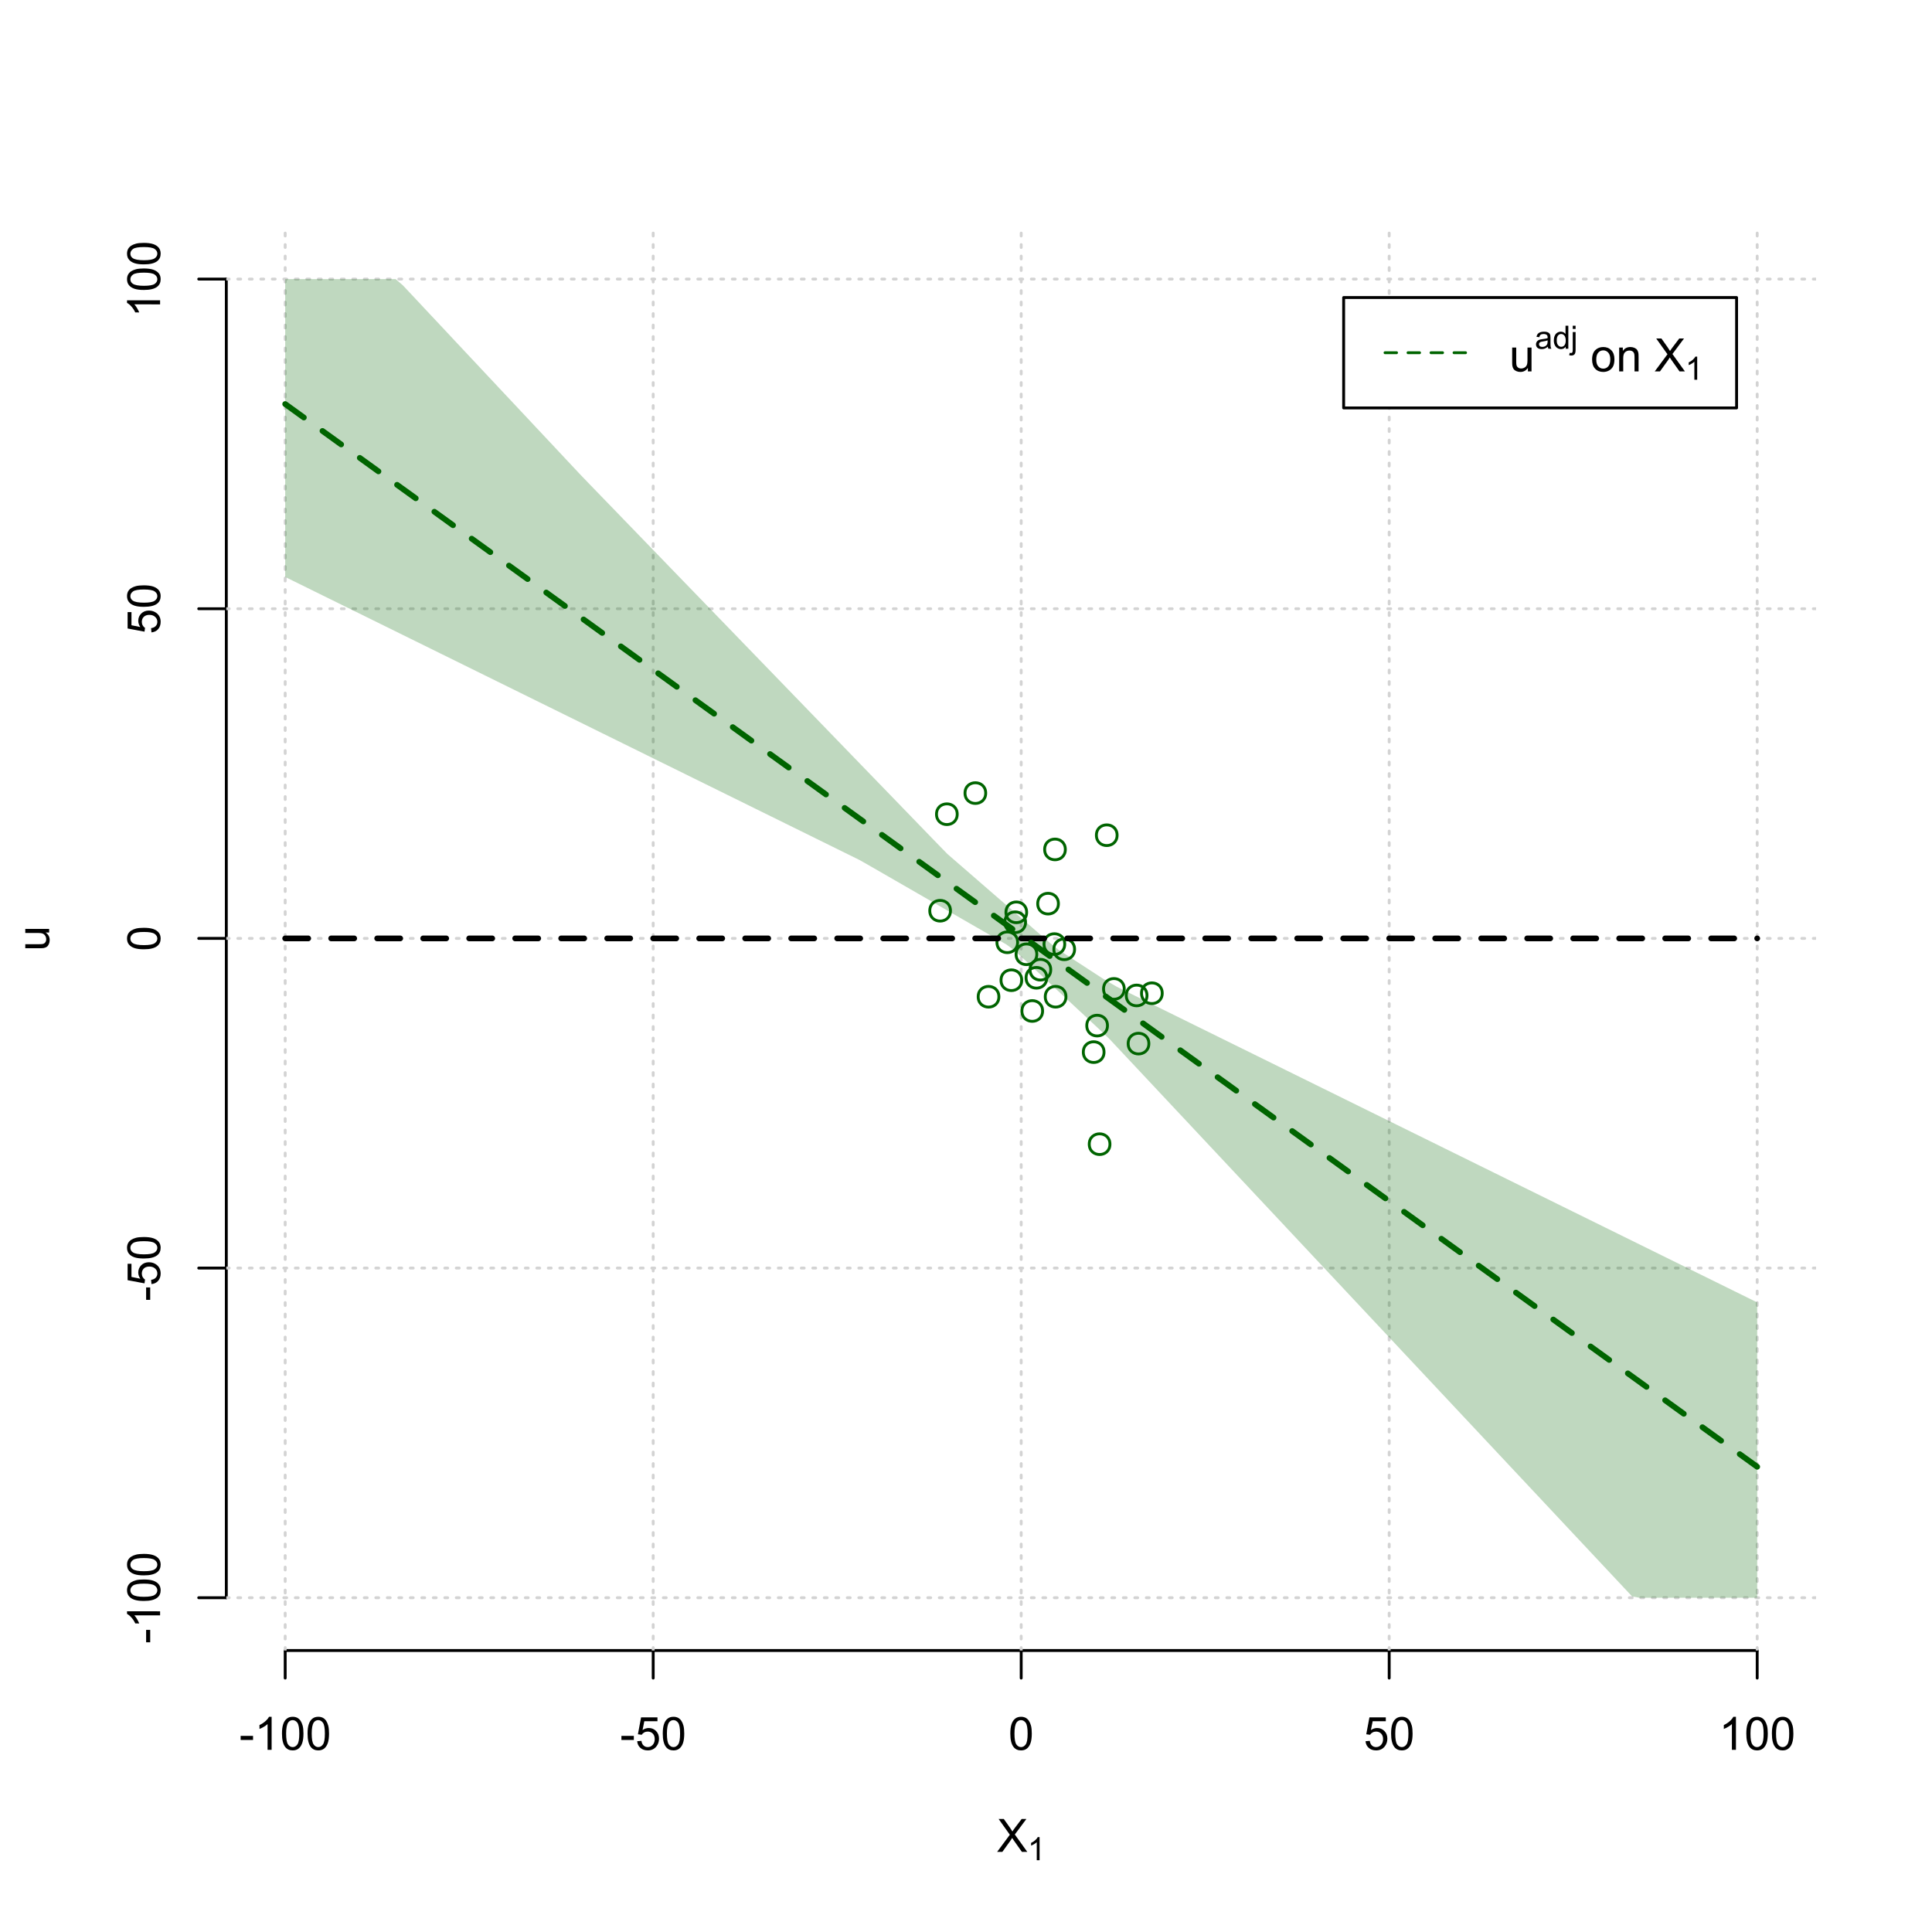 <?xml version="1.0" encoding="UTF-8"?>
<svg xmlns="http://www.w3.org/2000/svg" xmlns:xlink="http://www.w3.org/1999/xlink" width="504pt" height="504pt" viewBox="0 0 504 504" version="1.1">
<defs>
<g>
<symbol overflow="visible" id="glyph0-0">
<path style="stroke:none;" d="M 1.5 0 L 1.5 -7.5 L 7.5 -7.5 L 7.5 0 Z M 1.688 -0.188 L 7.312 -0.188 L 7.312 -7.312 L 1.688 -7.312 Z M 1.688 -0.188 "/>
</symbol>
<symbol overflow="visible" id="glyph0-1">
<path style="stroke:none;" d="M 0.055 0 L 3.375 -4.477 L 0.445 -8.59 L 1.797 -8.59 L 3.359 -6.387 C 3.68 -5.93 3.91 -5.578 4.047 -5.332 C 4.238 -5.645 4.465 -5.969 4.727 -6.312 L 6.457 -8.59 L 7.695 -8.59 L 4.676 -4.539 L 7.93 0 L 6.523 0 L 4.359 -3.062 C 4.238 -3.238 4.113 -3.43 3.984 -3.641 C 3.789 -3.324 3.652 -3.109 3.574 -2.992 L 1.418 0 Z M 0.055 0 "/>
</symbol>
<symbol overflow="visible" id="glyph0-2">
<path style="stroke:none;" d="M 0.383 -2.578 L 0.383 -3.641 L 3.621 -3.641 L 3.621 -2.578 Z M 0.383 -2.578 "/>
</symbol>
<symbol overflow="visible" id="glyph0-3">
<path style="stroke:none;" d="M 4.469 0 L 3.414 0 L 3.414 -6.719 C 3.16 -6.477 2.828 -6.234 2.414 -5.996 C 2 -5.75 1.629 -5.57 1.305 -5.449 L 1.305 -6.469 C 1.895 -6.742 2.41 -7.078 2.852 -7.477 C 3.293 -7.871 3.605 -8.254 3.789 -8.625 L 4.469 -8.625 Z M 4.469 0 "/>
</symbol>
<symbol overflow="visible" id="glyph0-4">
<path style="stroke:none;" d="M 0.5 -4.234 C 0.496 -5.246 0.602 -6.062 0.812 -6.688 C 1.02 -7.305 1.328 -7.785 1.742 -8.121 C 2.148 -8.457 2.668 -8.625 3.297 -8.625 C 3.758 -8.625 4.164 -8.531 4.512 -8.348 C 4.855 -8.16 5.141 -7.891 5.371 -7.543 C 5.594 -7.191 5.773 -6.766 5.906 -6.266 C 6.035 -5.762 6.098 -5.086 6.102 -4.234 C 6.098 -3.227 5.996 -2.414 5.789 -1.797 C 5.578 -1.176 5.266 -0.695 4.859 -0.359 C 4.445 -0.02 3.926 0.145 3.297 0.148 C 2.465 0.145 1.816 -0.148 1.348 -0.742 C 0.781 -1.457 0.496 -2.621 0.5 -4.234 Z M 1.582 -4.234 C 1.582 -2.824 1.746 -1.887 2.074 -1.418 C 2.402 -0.949 2.809 -0.715 3.297 -0.719 C 3.777 -0.715 4.184 -0.949 4.52 -1.422 C 4.848 -1.887 5.016 -2.824 5.016 -4.234 C 5.016 -5.648 4.848 -6.59 4.52 -7.055 C 4.184 -7.516 3.773 -7.746 3.289 -7.75 C 2.801 -7.746 2.414 -7.543 2.125 -7.137 C 1.762 -6.613 1.582 -5.645 1.582 -4.234 Z M 1.582 -4.234 "/>
</symbol>
<symbol overflow="visible" id="glyph0-5">
<path style="stroke:none;" d="M 0.5 -2.25 L 1.605 -2.344 C 1.684 -1.805 1.871 -1.398 2.176 -1.125 C 2.473 -0.852 2.836 -0.715 3.258 -0.719 C 3.766 -0.715 4.195 -0.906 4.547 -1.293 C 4.898 -1.672 5.074 -2.18 5.074 -2.82 C 5.074 -3.414 4.902 -3.891 4.566 -4.242 C 4.227 -4.59 3.785 -4.762 3.242 -4.766 C 2.898 -4.762 2.594 -4.684 2.32 -4.531 C 2.047 -4.375 1.832 -4.176 1.676 -3.93 L 0.688 -4.062 L 1.516 -8.473 L 5.789 -8.473 L 5.789 -7.465 L 2.359 -7.465 L 1.898 -5.156 C 2.414 -5.516 2.953 -5.695 3.523 -5.695 C 4.27 -5.695 4.902 -5.434 5.422 -4.914 C 5.934 -4.395 6.191 -3.727 6.195 -2.914 C 6.191 -2.133 5.965 -1.461 5.516 -0.898 C 4.961 -0.199 4.211 0.145 3.258 0.148 C 2.477 0.145 1.836 -0.07 1.344 -0.508 C 0.844 -0.941 0.562 -1.523 0.5 -2.25 Z M 0.5 -2.25 "/>
</symbol>
<symbol overflow="visible" id="glyph0-6">
<path style="stroke:none;" d="M 4.867 0 L 4.867 -0.914 C 4.379 -0.211 3.723 0.141 2.895 0.141 C 2.527 0.141 2.184 0.07 1.867 -0.07 C 1.547 -0.211 1.309 -0.387 1.156 -0.602 C 1 -0.812 0.895 -1.074 0.832 -1.383 C 0.785 -1.59 0.762 -1.918 0.766 -2.367 L 0.766 -6.223 L 1.82 -6.223 L 1.82 -2.773 C 1.816 -2.219 1.84 -1.848 1.887 -1.656 C 1.949 -1.379 2.09 -1.16 2.309 -1.004 C 2.523 -0.84 2.789 -0.762 3.105 -0.766 C 3.418 -0.762 3.715 -0.844 3.996 -1.008 C 4.273 -1.172 4.469 -1.391 4.586 -1.672 C 4.699 -1.949 4.758 -2.355 4.758 -2.891 L 4.758 -6.223 L 5.812 -6.223 L 5.812 0 Z M 4.867 0 "/>
</symbol>
<symbol overflow="visible" id="glyph0-7">
<path style="stroke:none;" d=""/>
</symbol>
<symbol overflow="visible" id="glyph0-8">
<path style="stroke:none;" d="M 0.398 -3.109 C 0.398 -4.262 0.719 -5.117 1.359 -5.672 C 1.895 -6.133 2.547 -6.363 3.316 -6.363 C 4.172 -6.363 4.871 -6.082 5.414 -5.52 C 5.953 -4.957 6.223 -4.184 6.227 -3.199 C 6.223 -2.398 6.102 -1.766 5.867 -1.309 C 5.625 -0.848 5.277 -0.492 4.82 -0.238 C 4.359 0.016 3.859 0.141 3.316 0.141 C 2.441 0.141 1.734 -0.137 1.203 -0.695 C 0.664 -1.254 0.398 -2.059 0.398 -3.109 Z M 1.484 -3.109 C 1.48 -2.309 1.656 -1.711 2.004 -1.32 C 2.348 -0.922 2.785 -0.727 3.316 -0.727 C 3.84 -0.727 4.273 -0.926 4.621 -1.324 C 4.969 -1.723 5.145 -2.328 5.145 -3.148 C 5.145 -3.914 4.969 -4.496 4.617 -4.895 C 4.266 -5.289 3.832 -5.488 3.316 -5.492 C 2.785 -5.488 2.348 -5.293 2.004 -4.898 C 1.656 -4.5 1.48 -3.902 1.484 -3.109 Z M 1.484 -3.109 "/>
</symbol>
<symbol overflow="visible" id="glyph0-9">
<path style="stroke:none;" d="M 0.789 0 L 0.789 -6.223 L 1.742 -6.223 L 1.742 -5.336 C 2.195 -6.02 2.855 -6.363 3.719 -6.363 C 4.09 -6.363 4.434 -6.293 4.754 -6.16 C 5.066 -6.023 5.305 -5.848 5.461 -5.633 C 5.617 -5.41 5.727 -5.152 5.789 -4.852 C 5.828 -4.656 5.848 -4.312 5.848 -3.828 L 5.848 0 L 4.793 0 L 4.793 -3.785 C 4.793 -4.215 4.75 -4.535 4.668 -4.75 C 4.586 -4.961 4.441 -5.129 4.234 -5.258 C 4.023 -5.383 3.777 -5.449 3.5 -5.449 C 3.047 -5.449 2.66 -5.305 2.332 -5.02 C 2.004 -4.734 1.84 -4.195 1.844 -3.398 L 1.844 0 Z M 0.789 0 "/>
</symbol>
<symbol overflow="visible" id="glyph1-0">
<path style="stroke:none;" d="M 1.051 0 L 1.051 -5.25 L 5.25 -5.25 L 5.25 0 Z M 1.18 -0.133 L 5.117 -0.133 L 5.117 -5.117 L 1.18 -5.117 Z M 1.18 -0.133 "/>
</symbol>
<symbol overflow="visible" id="glyph1-1">
<path style="stroke:none;" d="M 3.129 0 L 2.391 0 L 2.391 -4.703 C 2.211 -4.531 1.977 -4.363 1.691 -4.195 C 1.398 -4.023 1.141 -3.895 0.914 -3.812 L 0.914 -4.527 C 1.328 -4.719 1.688 -4.953 1.996 -5.234 C 2.305 -5.508 2.523 -5.777 2.652 -6.039 L 3.129 -6.039 Z M 3.129 0 "/>
</symbol>
<symbol overflow="visible" id="glyph1-2">
<path style="stroke:none;" d="M 3.395 -0.539 C 3.117 -0.305 2.855 -0.137 2.605 -0.043 C 2.352 0.051 2.082 0.094 1.793 0.098 C 1.312 0.094 0.941 -0.02 0.688 -0.25 C 0.43 -0.48 0.305 -0.781 0.305 -1.148 C 0.305 -1.359 0.352 -1.551 0.449 -1.73 C 0.543 -1.902 0.668 -2.047 0.828 -2.156 C 0.984 -2.262 1.164 -2.34 1.363 -2.398 C 1.504 -2.434 1.723 -2.473 2.02 -2.512 C 2.609 -2.578 3.047 -2.664 3.336 -2.766 C 3.336 -2.867 3.34 -2.93 3.34 -2.957 C 3.34 -3.258 3.27 -3.469 3.129 -3.594 C 2.941 -3.758 2.66 -3.844 2.289 -3.844 C 1.941 -3.844 1.684 -3.781 1.52 -3.66 C 1.348 -3.535 1.227 -3.32 1.152 -3.016 L 0.43 -3.113 C 0.492 -3.418 0.602 -3.668 0.754 -3.863 C 0.902 -4.051 1.121 -4.199 1.406 -4.301 C 1.688 -4.402 2.016 -4.453 2.395 -4.453 C 2.766 -4.453 3.066 -4.406 3.301 -4.32 C 3.527 -4.23 3.699 -4.121 3.812 -3.992 C 3.918 -3.855 3.996 -3.691 4.043 -3.492 C 4.066 -3.363 4.078 -3.133 4.082 -2.809 L 4.082 -1.824 C 4.078 -1.137 4.094 -0.703 4.129 -0.523 C 4.156 -0.336 4.219 -0.164 4.316 0 L 3.543 0 C 3.465 -0.152 3.414 -0.332 3.395 -0.539 Z M 3.336 -2.188 C 3.062 -2.074 2.66 -1.98 2.129 -1.906 C 1.82 -1.859 1.605 -1.812 1.484 -1.758 C 1.355 -1.703 1.258 -1.621 1.191 -1.52 C 1.121 -1.41 1.09 -1.293 1.09 -1.168 C 1.09 -0.969 1.164 -0.805 1.312 -0.676 C 1.461 -0.543 1.68 -0.48 1.969 -0.48 C 2.25 -0.48 2.5 -0.539 2.727 -0.664 C 2.945 -0.785 3.109 -0.957 3.215 -1.176 C 3.293 -1.34 3.332 -1.586 3.336 -1.914 Z M 3.336 -2.188 "/>
</symbol>
<symbol overflow="visible" id="glyph1-3">
<path style="stroke:none;" d="M 3.379 0 L 3.379 -0.551 C 3.102 -0.121 2.695 0.094 2.16 0.098 C 1.812 0.094 1.492 0 1.203 -0.188 C 0.906 -0.379 0.68 -0.645 0.523 -0.988 C 0.359 -1.328 0.281 -1.723 0.285 -2.172 C 0.281 -2.605 0.355 -3 0.504 -3.355 C 0.648 -3.707 0.863 -3.977 1.156 -4.168 C 1.441 -4.355 1.766 -4.453 2.129 -4.453 C 2.387 -4.453 2.621 -4.395 2.828 -4.285 C 3.031 -4.172 3.199 -4.031 3.332 -3.855 L 3.332 -6.012 L 4.066 -6.012 L 4.066 0 Z M 1.047 -2.172 C 1.043 -1.613 1.16 -1.195 1.398 -0.922 C 1.629 -0.641 1.906 -0.504 2.23 -0.508 C 2.551 -0.504 2.824 -0.637 3.051 -0.902 C 3.273 -1.168 3.387 -1.57 3.391 -2.113 C 3.387 -2.707 3.273 -3.145 3.047 -3.426 C 2.816 -3.703 2.531 -3.844 2.199 -3.844 C 1.867 -3.844 1.594 -3.707 1.375 -3.441 C 1.152 -3.168 1.043 -2.746 1.047 -2.172 Z M 1.047 -2.172 "/>
</symbol>
<symbol overflow="visible" id="glyph1-4">
<path style="stroke:none;" d="M 0.551 -5.156 L 0.551 -6.012 L 1.289 -6.012 L 1.289 -5.156 Z M -0.387 1.691 L -0.246 1.062 C -0.098 1.098 0.016 1.117 0.102 1.121 C 0.25 1.117 0.363 1.066 0.438 0.969 C 0.512 0.867 0.551 0.621 0.551 0.223 L 0.551 -4.355 L 1.289 -4.355 L 1.289 0.238 C 1.289 0.773 1.219 1.148 1.078 1.359 C 0.898 1.633 0.602 1.77 0.191 1.77 C -0.008 1.77 -0.199 1.742 -0.387 1.691 Z M -0.387 1.691 "/>
</symbol>
<symbol overflow="visible" id="glyph2-0">
<path style="stroke:none;" d="M 0 -1.5 L -7.5 -1.5 L -7.5 -7.5 L 0 -7.5 Z M -0.188 -1.688 L -0.188 -7.312 L -7.312 -7.312 L -7.312 -1.688 Z M -0.188 -1.688 "/>
</symbol>
<symbol overflow="visible" id="glyph2-1">
<path style="stroke:none;" d="M 0 -4.867 L -0.914 -4.867 C -0.211 -4.379 0.141 -3.723 0.141 -2.895 C 0.141 -2.527 0.07 -2.184 -0.07 -1.867 C -0.211 -1.547 -0.387 -1.309 -0.598 -1.156 C -0.809 -1 -1.07 -0.895 -1.383 -0.832 C -1.59 -0.789 -1.918 -0.766 -2.367 -0.77 L -6.223 -0.77 L -6.223 -1.824 L -2.773 -1.824 C -2.219 -1.82 -1.848 -1.844 -1.656 -1.887 C -1.379 -1.949 -1.16 -2.09 -1.004 -2.309 C -0.84 -2.523 -0.762 -2.789 -0.766 -3.105 C -0.762 -3.418 -0.844 -3.715 -1.008 -3.996 C -1.172 -4.273 -1.391 -4.469 -1.672 -4.586 C -1.945 -4.699 -2.352 -4.758 -2.887 -4.758 L -6.223 -4.758 L -6.223 -5.812 L 0 -5.812 Z M 0 -4.867 "/>
</symbol>
<symbol overflow="visible" id="glyph2-2">
<path style="stroke:none;" d="M -2.578 -0.383 L -3.641 -0.383 L -3.641 -3.621 L -2.578 -3.621 Z M -2.578 -0.383 "/>
</symbol>
<symbol overflow="visible" id="glyph2-3">
<path style="stroke:none;" d="M 0 -4.469 L 0 -3.414 L -6.719 -3.418 C -6.477 -3.16 -6.234 -2.828 -5.996 -2.418 C -5.75 -2.004 -5.57 -1.633 -5.449 -1.309 L -6.469 -1.309 C -6.742 -1.895 -7.078 -2.41 -7.477 -2.852 C -7.871 -3.293 -8.254 -3.605 -8.625 -3.793 L -8.625 -4.473 Z M 0 -4.469 "/>
</symbol>
<symbol overflow="visible" id="glyph2-4">
<path style="stroke:none;" d="M -4.234 -0.5 C -5.246 -0.496 -6.062 -0.602 -6.688 -0.812 C -7.305 -1.02 -7.785 -1.328 -8.121 -1.742 C -8.457 -2.152 -8.625 -2.672 -8.625 -3.301 C -8.625 -3.758 -8.531 -4.164 -8.348 -4.512 C -8.16 -4.859 -7.891 -5.145 -7.543 -5.371 C -7.191 -5.594 -6.766 -5.773 -6.266 -5.906 C -5.762 -6.035 -5.086 -6.098 -4.234 -6.102 C -3.223 -6.098 -2.41 -5.996 -1.793 -5.789 C -1.176 -5.578 -0.695 -5.266 -0.359 -4.859 C -0.02 -4.445 0.145 -3.926 0.148 -3.297 C 0.145 -2.465 -0.148 -1.816 -0.742 -1.348 C -1.457 -0.781 -2.621 -0.496 -4.234 -0.5 Z M -4.234 -1.582 C -2.824 -1.582 -1.887 -1.746 -1.418 -2.074 C -0.949 -2.402 -0.715 -2.809 -0.719 -3.297 C -0.715 -3.777 -0.949 -4.184 -1.422 -4.52 C -1.887 -4.848 -2.824 -5.016 -4.234 -5.016 C -5.648 -5.016 -6.59 -4.848 -7.055 -4.52 C -7.516 -4.188 -7.746 -3.777 -7.75 -3.289 C -7.746 -2.801 -7.543 -2.414 -7.137 -2.129 C -6.613 -1.762 -5.645 -1.582 -4.234 -1.582 Z M -4.234 -1.582 "/>
</symbol>
<symbol overflow="visible" id="glyph2-5">
<path style="stroke:none;" d="M -2.25 -0.5 L -2.344 -1.605 C -1.805 -1.684 -1.398 -1.871 -1.125 -2.176 C -0.852 -2.473 -0.715 -2.836 -0.719 -3.258 C -0.715 -3.766 -0.906 -4.195 -1.293 -4.547 C -1.672 -4.898 -2.18 -5.074 -2.816 -5.074 C -3.414 -5.074 -3.891 -4.902 -4.242 -4.566 C -4.59 -4.227 -4.762 -3.785 -4.766 -3.242 C -4.762 -2.898 -4.684 -2.594 -4.531 -2.32 C -4.375 -2.047 -4.176 -1.832 -3.93 -1.676 L -4.062 -0.688 L -8.473 -1.52 L -8.473 -5.789 L -7.465 -5.789 L -7.465 -2.363 L -5.156 -1.898 C -5.516 -2.414 -5.695 -2.953 -5.695 -3.523 C -5.695 -4.27 -5.434 -4.902 -4.914 -5.422 C -4.395 -5.934 -3.727 -6.191 -2.91 -6.195 C -2.133 -6.191 -1.461 -5.965 -0.895 -5.516 C -0.199 -4.961 0.145 -4.211 0.148 -3.258 C 0.145 -2.477 -0.07 -1.836 -0.508 -1.344 C -0.941 -0.848 -1.523 -0.566 -2.25 -0.5 Z M -2.25 -0.5 "/>
</symbol>
</g>
<clipPath id="clip1">
  <path d="M 74 59.039 L 75 59.039 L 75 430.559 L 74 430.559 Z M 74 59.039 "/>
</clipPath>
<clipPath id="clip2">
  <path d="M 170 59.039 L 171 59.039 L 171 430.559 L 170 430.559 Z M 170 59.039 "/>
</clipPath>
<clipPath id="clip3">
  <path d="M 266 59.039 L 267 59.039 L 267 430.559 L 266 430.559 Z M 266 59.039 "/>
</clipPath>
<clipPath id="clip4">
  <path d="M 362 59.039 L 363 59.039 L 363 430.559 L 362 430.559 Z M 362 59.039 "/>
</clipPath>
<clipPath id="clip5">
  <path d="M 458 59.039 L 459 59.039 L 459 430.559 L 458 430.559 Z M 458 59.039 "/>
</clipPath>
<clipPath id="clip6">
  <path d="M 59.039 416 L 473.758 416 L 473.758 418 L 59.039 418 Z M 59.039 416 "/>
</clipPath>
<clipPath id="clip7">
  <path d="M 59.039 330 L 473.758 330 L 473.758 332 L 59.039 332 Z M 59.039 330 "/>
</clipPath>
<clipPath id="clip8">
  <path d="M 59.039 244 L 473.758 244 L 473.758 246 L 59.039 246 Z M 59.039 244 "/>
</clipPath>
<clipPath id="clip9">
  <path d="M 59.039 158 L 473.758 158 L 473.758 160 L 59.039 160 Z M 59.039 158 "/>
</clipPath>
<clipPath id="clip10">
  <path d="M 59.039 72 L 473.758 72 L 473.758 74 L 59.039 74 Z M 59.039 72 "/>
</clipPath>
</defs>
<g id="surface966">
<rect x="0" y="0" width="504" height="504" style="fill:rgb(100%,100%,100%);fill-opacity:1;stroke:none;"/>
<g style="fill:rgb(0%,0%,0%);fill-opacity:1;">
  <use xlink:href="#glyph0-1" x="260.062" y="483.102"/>
</g>
<g style="fill:rgb(0%,0%,0%);fill-opacity:1;">
  <use xlink:href="#glyph1-1" x="268.066" y="485.281"/>
</g>
<g style="fill:rgb(0%,0%,0%);fill-opacity:1;">
  <use xlink:href="#glyph2-1" x="12.82" y="248.137"/>
</g>
<path style="fill:none;stroke-width:0.75;stroke-linecap:round;stroke-linejoin:round;stroke:rgb(0%,0%,0%);stroke-opacity:1;stroke-miterlimit:10;" d="M 74.398 430.559 L 458.398 430.559 "/>
<path style="fill:none;stroke-width:0.75;stroke-linecap:round;stroke-linejoin:round;stroke:rgb(0%,0%,0%);stroke-opacity:1;stroke-miterlimit:10;" d="M 74.398 430.559 L 74.398 437.762 "/>
<path style="fill:none;stroke-width:0.75;stroke-linecap:round;stroke-linejoin:round;stroke:rgb(0%,0%,0%);stroke-opacity:1;stroke-miterlimit:10;" d="M 170.398 430.559 L 170.398 437.762 "/>
<path style="fill:none;stroke-width:0.75;stroke-linecap:round;stroke-linejoin:round;stroke:rgb(0%,0%,0%);stroke-opacity:1;stroke-miterlimit:10;" d="M 266.398 430.559 L 266.398 437.762 "/>
<path style="fill:none;stroke-width:0.75;stroke-linecap:round;stroke-linejoin:round;stroke:rgb(0%,0%,0%);stroke-opacity:1;stroke-miterlimit:10;" d="M 362.398 430.559 L 362.398 437.762 "/>
<path style="fill:none;stroke-width:0.75;stroke-linecap:round;stroke-linejoin:round;stroke:rgb(0%,0%,0%);stroke-opacity:1;stroke-miterlimit:10;" d="M 458.398 430.559 L 458.398 437.762 "/>
<g style="fill:rgb(0%,0%,0%);fill-opacity:1;">
  <use xlink:href="#glyph0-2" x="62.391" y="456.48"/>
  <use xlink:href="#glyph0-3" x="66.387" y="456.48"/>
  <use xlink:href="#glyph0-4" x="73.061" y="456.48"/>
  <use xlink:href="#glyph0-4" x="79.734" y="456.48"/>
</g>
<g style="fill:rgb(0%,0%,0%);fill-opacity:1;">
  <use xlink:href="#glyph0-2" x="161.727" y="456.48"/>
  <use xlink:href="#glyph0-5" x="165.723" y="456.48"/>
  <use xlink:href="#glyph0-4" x="172.396" y="456.48"/>
</g>
<g style="fill:rgb(0%,0%,0%);fill-opacity:1;">
  <use xlink:href="#glyph0-4" x="263.062" y="456.48"/>
</g>
<g style="fill:rgb(0%,0%,0%);fill-opacity:1;">
  <use xlink:href="#glyph0-5" x="355.727" y="456.48"/>
  <use xlink:href="#glyph0-4" x="362.4" y="456.48"/>
</g>
<g style="fill:rgb(0%,0%,0%);fill-opacity:1;">
  <use xlink:href="#glyph0-3" x="448.387" y="456.48"/>
  <use xlink:href="#glyph0-4" x="455.061" y="456.48"/>
  <use xlink:href="#glyph0-4" x="461.734" y="456.48"/>
</g>
<path style="fill:none;stroke-width:0.75;stroke-linecap:round;stroke-linejoin:round;stroke:rgb(0%,0%,0%);stroke-opacity:1;stroke-miterlimit:10;" d="M 59.039 416.801 L 59.039 72.801 "/>
<path style="fill:none;stroke-width:0.75;stroke-linecap:round;stroke-linejoin:round;stroke:rgb(0%,0%,0%);stroke-opacity:1;stroke-miterlimit:10;" d="M 59.039 416.801 L 51.84 416.801 "/>
<path style="fill:none;stroke-width:0.75;stroke-linecap:round;stroke-linejoin:round;stroke:rgb(0%,0%,0%);stroke-opacity:1;stroke-miterlimit:10;" d="M 59.039 330.801 L 51.84 330.801 "/>
<path style="fill:none;stroke-width:0.75;stroke-linecap:round;stroke-linejoin:round;stroke:rgb(0%,0%,0%);stroke-opacity:1;stroke-miterlimit:10;" d="M 59.039 244.801 L 51.84 244.801 "/>
<path style="fill:none;stroke-width:0.75;stroke-linecap:round;stroke-linejoin:round;stroke:rgb(0%,0%,0%);stroke-opacity:1;stroke-miterlimit:10;" d="M 59.039 158.801 L 51.84 158.801 "/>
<path style="fill:none;stroke-width:0.75;stroke-linecap:round;stroke-linejoin:round;stroke:rgb(0%,0%,0%);stroke-opacity:1;stroke-miterlimit:10;" d="M 59.039 72.801 L 51.84 72.801 "/>
<g style="fill:rgb(0%,0%,0%);fill-opacity:1;">
  <use xlink:href="#glyph2-2" x="41.762" y="428.809"/>
  <use xlink:href="#glyph2-3" x="41.762" y="424.812"/>
  <use xlink:href="#glyph2-4" x="41.762" y="418.139"/>
  <use xlink:href="#glyph2-4" x="41.762" y="411.465"/>
</g>
<g style="fill:rgb(0%,0%,0%);fill-opacity:1;">
  <use xlink:href="#glyph2-2" x="41.762" y="339.473"/>
  <use xlink:href="#glyph2-5" x="41.762" y="335.477"/>
  <use xlink:href="#glyph2-4" x="41.762" y="328.803"/>
</g>
<g style="fill:rgb(0%,0%,0%);fill-opacity:1;">
  <use xlink:href="#glyph2-4" x="41.762" y="248.137"/>
</g>
<g style="fill:rgb(0%,0%,0%);fill-opacity:1;">
  <use xlink:href="#glyph2-5" x="41.762" y="165.473"/>
  <use xlink:href="#glyph2-4" x="41.762" y="158.799"/>
</g>
<g style="fill:rgb(0%,0%,0%);fill-opacity:1;">
  <use xlink:href="#glyph2-3" x="41.762" y="82.812"/>
  <use xlink:href="#glyph2-4" x="41.762" y="76.139"/>
  <use xlink:href="#glyph2-4" x="41.762" y="69.465"/>
</g>
<g clip-path="url(#clip1)" clip-rule="nonzero">
<path style="fill:none;stroke-width:0.75;stroke-linecap:round;stroke-linejoin:round;stroke:rgb(82.745%,82.745%,82.745%);stroke-opacity:1;stroke-dasharray:0.75,2.25;stroke-miterlimit:10;" d="M 74.398 430.559 L 74.398 59.039 "/>
</g>
<g clip-path="url(#clip2)" clip-rule="nonzero">
<path style="fill:none;stroke-width:0.75;stroke-linecap:round;stroke-linejoin:round;stroke:rgb(82.745%,82.745%,82.745%);stroke-opacity:1;stroke-dasharray:0.75,2.25;stroke-miterlimit:10;" d="M 170.398 430.559 L 170.398 59.039 "/>
</g>
<g clip-path="url(#clip3)" clip-rule="nonzero">
<path style="fill:none;stroke-width:0.75;stroke-linecap:round;stroke-linejoin:round;stroke:rgb(82.745%,82.745%,82.745%);stroke-opacity:1;stroke-dasharray:0.75,2.25;stroke-miterlimit:10;" d="M 266.398 430.559 L 266.398 59.039 "/>
</g>
<g clip-path="url(#clip4)" clip-rule="nonzero">
<path style="fill:none;stroke-width:0.75;stroke-linecap:round;stroke-linejoin:round;stroke:rgb(82.745%,82.745%,82.745%);stroke-opacity:1;stroke-dasharray:0.75,2.25;stroke-miterlimit:10;" d="M 362.398 430.559 L 362.398 59.039 "/>
</g>
<g clip-path="url(#clip5)" clip-rule="nonzero">
<path style="fill:none;stroke-width:0.75;stroke-linecap:round;stroke-linejoin:round;stroke:rgb(82.745%,82.745%,82.745%);stroke-opacity:1;stroke-dasharray:0.75,2.25;stroke-miterlimit:10;" d="M 458.398 430.559 L 458.398 59.039 "/>
</g>
<g clip-path="url(#clip6)" clip-rule="nonzero">
<path style="fill:none;stroke-width:0.75;stroke-linecap:round;stroke-linejoin:round;stroke:rgb(82.745%,82.745%,82.745%);stroke-opacity:1;stroke-dasharray:0.75,2.25;stroke-miterlimit:10;" d="M 59.039 416.801 L 473.762 416.801 "/>
</g>
<g clip-path="url(#clip7)" clip-rule="nonzero">
<path style="fill:none;stroke-width:0.75;stroke-linecap:round;stroke-linejoin:round;stroke:rgb(82.745%,82.745%,82.745%);stroke-opacity:1;stroke-dasharray:0.75,2.25;stroke-miterlimit:10;" d="M 59.039 330.801 L 473.762 330.801 "/>
</g>
<g clip-path="url(#clip8)" clip-rule="nonzero">
<path style="fill:none;stroke-width:0.75;stroke-linecap:round;stroke-linejoin:round;stroke:rgb(82.745%,82.745%,82.745%);stroke-opacity:1;stroke-dasharray:0.75,2.25;stroke-miterlimit:10;" d="M 59.039 244.801 L 473.762 244.801 "/>
</g>
<g clip-path="url(#clip9)" clip-rule="nonzero">
<path style="fill:none;stroke-width:0.75;stroke-linecap:round;stroke-linejoin:round;stroke:rgb(82.745%,82.745%,82.745%);stroke-opacity:1;stroke-dasharray:0.75,2.25;stroke-miterlimit:10;" d="M 59.039 158.801 L 473.762 158.801 "/>
</g>
<g clip-path="url(#clip10)" clip-rule="nonzero">
<path style="fill:none;stroke-width:0.75;stroke-linecap:round;stroke-linejoin:round;stroke:rgb(82.745%,82.745%,82.745%);stroke-opacity:1;stroke-dasharray:0.75,2.25;stroke-miterlimit:10;" d="M 59.039 72.801 L 473.762 72.801 "/>
</g>
<path style=" stroke:none;fill-rule:nonzero;fill:rgb(0%,39.216%,0%);fill-opacity:0.251;" d="M 74.398 72.801 L 103.199 72.801 L 105.121 74.457 L 107.039 76.504 L 108.961 78.551 L 110.879 80.602 L 112.801 82.648 L 114.719 84.695 L 116.641 86.742 L 118.559 88.793 L 120.48 90.84 L 122.398 92.887 L 124.32 94.934 L 126.238 96.984 L 128.16 99.031 L 130.078 101.078 L 132 103.129 L 133.922 105.176 L 135.84 107.223 L 137.762 109.27 L 139.68 111.32 L 141.602 113.367 L 143.52 115.414 L 145.441 117.461 L 147.359 119.512 L 149.281 121.559 L 151.199 123.605 L 153.121 125.609 L 155.039 127.594 L 156.961 129.578 L 158.879 131.562 L 160.801 133.547 L 162.719 135.531 L 164.641 137.516 L 166.559 139.5 L 168.48 141.484 L 170.398 143.469 L 172.32 145.453 L 174.238 147.441 L 176.16 149.426 L 178.078 151.41 L 181.922 155.379 L 183.84 157.363 L 185.762 159.348 L 187.68 161.332 L 189.602 163.316 L 191.52 165.301 L 193.441 167.285 L 195.359 169.27 L 197.281 171.254 L 199.199 173.238 L 201.121 175.223 L 203.039 177.207 L 204.961 179.191 L 206.879 181.176 L 208.801 183.16 L 210.719 185.145 L 212.641 187.129 L 214.559 189.113 L 216.48 191.098 L 218.398 193.082 L 220.32 195.066 L 222.238 197.051 L 224.16 199.035 L 226.078 201.02 L 229.922 204.988 L 231.84 206.973 L 233.762 208.957 L 235.68 210.941 L 237.602 212.926 L 239.52 214.91 L 241.441 216.895 L 243.359 218.879 L 245.281 220.863 L 247.199 222.824 L 249.121 224.488 L 251.039 226.152 L 252.961 227.82 L 254.879 229.484 L 256.801 231.152 L 258.719 232.816 L 260.641 234.48 L 262.559 236.148 L 264.48 237.812 L 266.398 239.48 L 268.32 241.145 L 270.238 242.809 L 272.16 244.477 L 274.078 246.141 L 276 247.676 L 277.922 248.926 L 279.84 250.176 L 281.762 251.422 L 283.68 252.672 L 285.602 253.922 L 287.52 255.172 L 289.441 256.309 L 291.359 257.426 L 293.281 258.379 L 295.199 259.328 L 297.121 260.273 L 299.039 261.219 L 300.961 262.164 L 302.879 263.113 L 304.801 264.059 L 306.719 265.004 L 308.641 265.949 L 310.559 266.898 L 312.48 267.844 L 314.398 268.789 L 316.32 269.734 L 318.238 270.684 L 320.16 271.629 L 322.078 272.574 L 325.922 274.465 L 327.84 275.414 L 329.762 276.359 L 331.68 277.305 L 333.602 278.25 L 335.52 279.199 L 337.441 280.145 L 339.359 281.09 L 341.281 282.035 L 343.199 282.984 L 345.121 283.93 L 347.039 284.875 L 348.961 285.82 L 350.879 286.77 L 352.801 287.715 L 354.719 288.66 L 356.641 289.605 L 358.559 290.551 L 360.48 291.5 L 362.398 292.445 L 364.32 293.391 L 366.238 294.336 L 368.16 295.285 L 370.078 296.23 L 373.922 298.121 L 375.84 299.07 L 377.762 300.016 L 379.68 300.961 L 381.602 301.906 L 383.52 302.852 L 385.441 303.801 L 387.359 304.746 L 389.281 305.691 L 391.199 306.637 L 393.121 307.586 L 395.039 308.531 L 396.961 309.477 L 398.879 310.422 L 400.801 311.371 L 402.719 312.316 L 404.641 313.262 L 406.559 314.207 L 408.48 315.156 L 410.398 316.102 L 412.32 317.047 L 414.238 317.992 L 416.16 318.938 L 418.078 319.887 L 421.922 321.777 L 423.84 322.723 L 425.762 323.672 L 427.68 324.617 L 429.602 325.562 L 431.52 326.508 L 433.441 327.457 L 435.359 328.402 L 437.281 329.348 L 439.199 330.293 L 441.121 331.242 L 443.039 332.188 L 444.961 333.133 L 446.879 334.078 L 448.801 335.023 L 450.719 335.973 L 452.641 336.918 L 454.559 337.863 L 456.48 338.809 L 458.398 339.758 L 458.398 416.801 L 427.68 416.801 L 425.762 416.453 L 423.84 414.402 L 421.922 412.355 L 418.078 408.262 L 416.16 406.211 L 414.238 404.164 L 412.32 402.117 L 410.398 400.07 L 408.48 398.02 L 406.559 395.973 L 404.641 393.926 L 402.719 391.879 L 400.801 389.828 L 398.879 387.781 L 396.961 385.734 L 395.039 383.688 L 393.121 381.637 L 391.199 379.59 L 389.281 377.543 L 387.359 375.496 L 385.441 373.445 L 383.52 371.398 L 381.602 369.352 L 379.68 367.305 L 377.762 365.254 L 375.84 363.207 L 373.922 361.16 L 372 359.113 L 370.078 357.062 L 368.16 355.016 L 366.238 352.969 L 364.32 350.922 L 362.398 348.871 L 360.48 346.824 L 358.559 344.777 L 356.641 342.73 L 354.719 340.68 L 352.801 338.633 L 350.879 336.586 L 348.961 334.535 L 347.039 332.488 L 345.121 330.441 L 343.199 328.395 L 341.281 326.344 L 339.359 324.297 L 337.441 322.25 L 335.52 320.203 L 333.602 318.152 L 331.68 316.105 L 329.762 314.059 L 327.84 312.012 L 325.922 309.961 L 322.078 305.867 L 320.16 303.82 L 318.238 301.77 L 316.32 299.723 L 314.398 297.676 L 312.48 295.629 L 310.559 293.578 L 308.641 291.531 L 306.719 289.484 L 304.801 287.438 L 302.879 285.387 L 300.961 283.34 L 299.039 281.293 L 297.121 279.246 L 295.199 277.195 L 293.281 275.148 L 291.359 273.102 L 289.441 271.055 L 287.52 269.211 L 285.602 267.426 L 283.68 265.637 L 281.762 263.852 L 279.84 262.062 L 277.922 260.273 L 276 258.488 L 274.078 256.699 L 272.16 254.914 L 270.238 253.125 L 268.32 251.34 L 266.398 249.551 L 264.48 247.824 L 262.559 246.402 L 260.641 245.297 L 258.719 244.191 L 256.801 243.086 L 254.879 241.98 L 252.961 240.875 L 251.039 239.77 L 249.121 238.664 L 247.199 237.559 L 245.281 236.453 L 243.359 235.348 L 241.441 234.242 L 239.52 233.137 L 237.602 232.031 L 235.68 230.926 L 233.762 229.82 L 231.84 228.715 L 229.922 227.609 L 226.078 225.398 L 224.16 224.316 L 222.238 223.371 L 220.32 222.426 L 218.398 221.477 L 216.48 220.531 L 214.559 219.586 L 212.641 218.641 L 210.719 217.691 L 208.801 216.746 L 206.879 215.801 L 204.961 214.855 L 203.039 213.906 L 201.121 212.961 L 199.199 212.016 L 197.281 211.07 L 195.359 210.125 L 193.441 209.176 L 191.52 208.23 L 189.602 207.285 L 187.68 206.34 L 185.762 205.391 L 183.84 204.445 L 181.922 203.5 L 180 202.555 L 178.078 201.605 L 176.16 200.66 L 174.238 199.715 L 172.32 198.77 L 170.398 197.824 L 168.48 196.875 L 166.559 195.93 L 164.641 194.984 L 162.719 194.039 L 160.801 193.09 L 158.879 192.145 L 156.961 191.199 L 155.039 190.254 L 153.121 189.305 L 151.199 188.359 L 149.281 187.414 L 147.359 186.469 L 145.441 185.52 L 143.52 184.574 L 141.602 183.629 L 139.68 182.684 L 137.762 181.738 L 135.84 180.789 L 133.922 179.844 L 130.078 177.953 L 128.16 177.004 L 126.238 176.059 L 124.32 175.113 L 122.398 174.168 L 120.48 173.219 L 118.559 172.273 L 116.641 171.328 L 114.719 170.383 L 112.801 169.434 L 110.879 168.488 L 108.961 167.543 L 107.039 166.598 L 105.121 165.652 L 103.199 164.703 L 101.281 163.758 L 99.359 162.812 L 97.441 161.867 L 95.52 160.918 L 93.602 159.973 L 91.68 159.027 L 89.762 158.082 L 87.84 157.133 L 85.922 156.188 L 82.078 154.297 L 80.16 153.348 L 78.238 152.402 L 76.32 151.457 L 74.398 150.512 Z M 74.398 72.801 "/>
<path style="fill:none;stroke-width:0.75;stroke-linecap:round;stroke-linejoin:round;stroke:rgb(0%,39.216%,0%);stroke-opacity:1;stroke-miterlimit:10;" d="M 288.906 267.547 C 288.906 271.148 283.508 271.148 283.508 267.547 C 283.508 263.949 288.906 263.949 288.906 267.547 "/>
<path style="fill:none;stroke-width:0.75;stroke-linecap:round;stroke-linejoin:round;stroke:rgb(0%,39.216%,0%);stroke-opacity:1;stroke-miterlimit:10;" d="M 276.105 235.734 C 276.105 239.336 270.707 239.336 270.707 235.734 C 270.707 232.137 276.105 232.137 276.105 235.734 "/>
<path style="fill:none;stroke-width:0.75;stroke-linecap:round;stroke-linejoin:round;stroke:rgb(0%,39.216%,0%);stroke-opacity:1;stroke-miterlimit:10;" d="M 249.707 212.402 C 249.707 216.004 244.305 216.004 244.305 212.402 C 244.305 208.805 249.707 208.805 249.707 212.402 "/>
<path style="fill:none;stroke-width:0.75;stroke-linecap:round;stroke-linejoin:round;stroke:rgb(0%,39.216%,0%);stroke-opacity:1;stroke-miterlimit:10;" d="M 257.141 206.895 C 257.141 210.492 251.742 210.492 251.742 206.895 C 251.742 203.293 257.141 203.293 257.141 206.895 "/>
<path style="fill:none;stroke-width:0.75;stroke-linecap:round;stroke-linejoin:round;stroke:rgb(0%,39.216%,0%);stroke-opacity:1;stroke-miterlimit:10;" d="M 270.469 248.941 C 270.469 252.543 265.066 252.543 265.066 248.941 C 265.066 245.344 270.469 245.344 270.469 248.941 "/>
<path style="fill:none;stroke-width:0.75;stroke-linecap:round;stroke-linejoin:round;stroke:rgb(0%,39.216%,0%);stroke-opacity:1;stroke-miterlimit:10;" d="M 277.754 246.285 C 277.754 249.887 272.352 249.887 272.352 246.285 C 272.352 242.688 277.754 242.688 277.754 246.285 "/>
<path style="fill:none;stroke-width:0.75;stroke-linecap:round;stroke-linejoin:round;stroke:rgb(0%,39.216%,0%);stroke-opacity:1;stroke-miterlimit:10;" d="M 273.07 255.078 C 273.07 258.676 267.668 258.676 267.668 255.078 C 267.668 251.477 273.07 251.477 273.07 255.078 "/>
<path style="fill:none;stroke-width:0.75;stroke-linecap:round;stroke-linejoin:round;stroke:rgb(0%,39.216%,0%);stroke-opacity:1;stroke-miterlimit:10;" d="M 277.914 221.594 C 277.914 225.191 272.516 225.191 272.516 221.594 C 272.516 217.992 277.914 217.992 277.914 221.594 "/>
<path style="fill:none;stroke-width:0.75;stroke-linecap:round;stroke-linejoin:round;stroke:rgb(0%,39.216%,0%);stroke-opacity:1;stroke-miterlimit:10;" d="M 299.215 259.684 C 299.215 263.285 293.812 263.285 293.812 259.684 C 293.812 256.082 299.215 256.082 299.215 259.684 "/>
<path style="fill:none;stroke-width:0.75;stroke-linecap:round;stroke-linejoin:round;stroke:rgb(0%,39.216%,0%);stroke-opacity:1;stroke-miterlimit:10;" d="M 278.074 260.016 C 278.074 263.617 272.676 263.617 272.676 260.016 C 272.676 256.418 278.074 256.418 278.074 260.016 "/>
<path style="fill:none;stroke-width:0.75;stroke-linecap:round;stroke-linejoin:round;stroke:rgb(0%,39.216%,0%);stroke-opacity:1;stroke-miterlimit:10;" d="M 267.82 237.996 C 267.82 241.594 262.422 241.594 262.422 237.996 C 262.422 234.395 267.82 234.395 267.82 237.996 "/>
<path style="fill:none;stroke-width:0.75;stroke-linecap:round;stroke-linejoin:round;stroke:rgb(0%,39.216%,0%);stroke-opacity:1;stroke-miterlimit:10;" d="M 288.008 274.465 C 288.008 278.066 282.605 278.066 282.605 274.465 C 282.605 270.863 288.008 270.863 288.008 274.465 "/>
<path style="fill:none;stroke-width:0.75;stroke-linecap:round;stroke-linejoin:round;stroke:rgb(0%,39.216%,0%);stroke-opacity:1;stroke-miterlimit:10;" d="M 291.418 217.883 C 291.418 221.484 286.016 221.484 286.016 217.883 C 286.016 214.285 291.418 214.285 291.418 217.883 "/>
<path style="fill:none;stroke-width:0.75;stroke-linecap:round;stroke-linejoin:round;stroke:rgb(0%,39.216%,0%);stroke-opacity:1;stroke-miterlimit:10;" d="M 265.469 245.812 C 265.469 249.41 260.07 249.41 260.07 245.812 C 260.07 242.211 265.469 242.211 265.469 245.812 "/>
<path style="fill:none;stroke-width:0.75;stroke-linecap:round;stroke-linejoin:round;stroke:rgb(0%,39.216%,0%);stroke-opacity:1;stroke-miterlimit:10;" d="M 260.578 260.023 C 260.578 263.621 255.18 263.621 255.18 260.023 C 255.18 256.422 260.578 256.422 260.578 260.023 "/>
<path style="fill:none;stroke-width:0.75;stroke-linecap:round;stroke-linejoin:round;stroke:rgb(0%,39.216%,0%);stroke-opacity:1;stroke-miterlimit:10;" d="M 303.191 259.102 C 303.191 262.703 297.789 262.703 297.789 259.102 C 297.789 255.504 303.191 255.504 303.191 259.102 "/>
<path style="fill:none;stroke-width:0.75;stroke-linecap:round;stroke-linejoin:round;stroke:rgb(0%,39.216%,0%);stroke-opacity:1;stroke-miterlimit:10;" d="M 271.98 263.734 C 271.98 267.332 266.582 267.332 266.582 263.734 C 266.582 260.133 271.98 260.133 271.98 263.734 "/>
<path style="fill:none;stroke-width:0.75;stroke-linecap:round;stroke-linejoin:round;stroke:rgb(0%,39.216%,0%);stroke-opacity:1;stroke-miterlimit:10;" d="M 267.531 240.582 C 267.531 244.184 262.133 244.184 262.133 240.582 C 262.133 236.98 267.531 236.98 267.531 240.582 "/>
<path style="fill:none;stroke-width:0.75;stroke-linecap:round;stroke-linejoin:round;stroke:rgb(0%,39.216%,0%);stroke-opacity:1;stroke-miterlimit:10;" d="M 266.535 255.711 C 266.535 259.309 261.137 259.309 261.137 255.711 C 261.137 252.109 266.535 252.109 266.535 255.711 "/>
<path style="fill:none;stroke-width:0.75;stroke-linecap:round;stroke-linejoin:round;stroke:rgb(0%,39.216%,0%);stroke-opacity:1;stroke-miterlimit:10;" d="M 247.949 237.582 C 247.949 241.184 242.551 241.184 242.551 237.582 C 242.551 233.984 247.949 233.984 247.949 237.582 "/>
<path style="fill:none;stroke-width:0.75;stroke-linecap:round;stroke-linejoin:round;stroke:rgb(0%,39.216%,0%);stroke-opacity:1;stroke-miterlimit:10;" d="M 299.703 272.246 C 299.703 275.844 294.305 275.844 294.305 272.246 C 294.305 268.645 299.703 268.645 299.703 272.246 "/>
<path style="fill:none;stroke-width:0.75;stroke-linecap:round;stroke-linejoin:round;stroke:rgb(0%,39.216%,0%);stroke-opacity:1;stroke-miterlimit:10;" d="M 280.324 247.641 C 280.324 251.242 274.922 251.242 274.922 247.641 C 274.922 244.043 280.324 244.043 280.324 247.641 "/>
<path style="fill:none;stroke-width:0.75;stroke-linecap:round;stroke-linejoin:round;stroke:rgb(0%,39.216%,0%);stroke-opacity:1;stroke-miterlimit:10;" d="M 289.551 298.48 C 289.551 302.078 284.152 302.078 284.152 298.48 C 284.152 294.879 289.551 294.879 289.551 298.48 "/>
<path style="fill:none;stroke-width:0.75;stroke-linecap:round;stroke-linejoin:round;stroke:rgb(0%,39.216%,0%);stroke-opacity:1;stroke-miterlimit:10;" d="M 293.281 257.98 C 293.281 261.578 287.883 261.578 287.883 257.98 C 287.883 254.379 293.281 254.379 293.281 257.98 "/>
<path style="fill:none;stroke-width:0.75;stroke-linecap:round;stroke-linejoin:round;stroke:rgb(0%,39.216%,0%);stroke-opacity:1;stroke-miterlimit:10;" d="M 274.105 252.965 C 274.105 256.566 268.707 256.566 268.707 252.965 C 268.707 249.367 274.105 249.367 274.105 252.965 "/>
<path style="fill:none;stroke-width:1.5;stroke-linecap:round;stroke-linejoin:round;stroke:rgb(0%,0%,0%);stroke-opacity:1;stroke-dasharray:6,6;stroke-miterlimit:10;" d="M 74.398 244.801 L 458.398 244.801 "/>
<path style="fill:none;stroke-width:1.5;stroke-linecap:round;stroke-linejoin:round;stroke:rgb(0%,39.216%,0%);stroke-opacity:1;stroke-dasharray:6,6;stroke-miterlimit:10;" d="M 74.398 105.402 L 76.32 106.789 L 78.238 108.176 L 80.16 109.559 L 82.078 110.945 L 85.922 113.719 L 87.84 115.105 L 89.762 116.492 L 91.68 117.879 L 93.602 119.262 L 95.52 120.648 L 97.441 122.035 L 99.359 123.422 L 101.281 124.809 L 103.199 126.195 L 105.121 127.582 L 107.039 128.965 L 108.961 130.352 L 110.879 131.738 L 112.801 133.125 L 114.719 134.512 L 116.641 135.898 L 118.559 137.285 L 120.48 138.668 L 122.398 140.055 L 124.32 141.441 L 126.238 142.828 L 128.16 144.215 L 130.078 145.602 L 132 146.988 L 133.922 148.371 L 135.84 149.758 L 137.762 151.145 L 139.68 152.531 L 141.602 153.918 L 143.52 155.305 L 145.441 156.691 L 147.359 158.074 L 149.281 159.461 L 151.199 160.848 L 153.121 162.234 L 155.039 163.621 L 156.961 165.008 L 158.879 166.391 L 160.801 167.777 L 162.719 169.164 L 164.641 170.551 L 166.559 171.938 L 168.48 173.324 L 170.398 174.711 L 172.32 176.094 L 174.238 177.48 L 176.16 178.867 L 178.078 180.254 L 181.922 183.027 L 183.84 184.414 L 185.762 185.797 L 187.68 187.184 L 189.602 188.57 L 191.52 189.957 L 193.441 191.344 L 195.359 192.73 L 197.281 194.117 L 199.199 195.5 L 201.121 196.887 L 203.039 198.273 L 204.961 199.66 L 206.879 201.047 L 208.801 202.434 L 210.719 203.82 L 212.641 205.203 L 214.559 206.59 L 216.48 207.977 L 218.398 209.363 L 220.32 210.75 L 222.238 212.137 L 224.16 213.523 L 226.078 214.906 L 229.922 217.68 L 231.84 219.066 L 233.762 220.453 L 235.68 221.84 L 237.602 223.227 L 239.52 224.609 L 241.441 225.996 L 243.359 227.383 L 245.281 228.77 L 247.199 230.156 L 249.121 231.543 L 251.039 232.93 L 252.961 234.312 L 254.879 235.699 L 256.801 237.086 L 258.719 238.473 L 260.641 239.859 L 262.559 241.246 L 264.48 242.633 L 266.398 244.016 L 268.32 245.402 L 270.238 246.789 L 272.16 248.176 L 274.078 249.562 L 277.922 252.336 L 279.84 253.719 L 281.762 255.105 L 283.68 256.492 L 285.602 257.879 L 287.52 259.266 L 289.441 260.652 L 291.359 262.039 L 293.281 263.422 L 295.199 264.809 L 297.121 266.195 L 299.039 267.582 L 300.961 268.969 L 302.879 270.355 L 304.801 271.742 L 306.719 273.125 L 308.641 274.512 L 310.559 275.898 L 312.48 277.285 L 314.398 278.672 L 316.32 280.059 L 318.238 281.445 L 320.16 282.828 L 322.078 284.215 L 325.922 286.988 L 327.84 288.375 L 329.762 289.762 L 331.68 291.148 L 333.602 292.531 L 335.52 293.918 L 337.441 295.305 L 339.359 296.691 L 341.281 298.078 L 343.199 299.465 L 345.121 300.852 L 347.039 302.234 L 348.961 303.621 L 350.879 305.008 L 352.801 306.395 L 354.719 307.781 L 356.641 309.168 L 358.559 310.555 L 360.48 311.938 L 362.398 313.324 L 364.32 314.711 L 366.238 316.098 L 368.16 317.484 L 370.078 318.871 L 372 320.258 L 373.922 321.641 L 375.84 323.027 L 377.762 324.414 L 379.68 325.801 L 381.602 327.188 L 383.52 328.574 L 385.441 329.957 L 387.359 331.344 L 389.281 332.73 L 391.199 334.117 L 393.121 335.504 L 395.039 336.891 L 396.961 338.277 L 398.879 339.66 L 400.801 341.047 L 402.719 342.434 L 404.641 343.82 L 406.559 345.207 L 408.48 346.594 L 410.398 347.98 L 412.32 349.363 L 414.238 350.75 L 416.16 352.137 L 418.078 353.523 L 421.922 356.297 L 423.84 357.684 L 425.762 359.066 L 427.68 360.453 L 429.602 361.84 L 431.52 363.227 L 433.441 364.613 L 435.359 366 L 437.281 367.387 L 439.199 368.77 L 441.121 370.156 L 443.039 371.543 L 444.961 372.93 L 446.879 374.316 L 448.801 375.703 L 450.719 377.09 L 452.641 378.473 L 454.559 379.859 L 456.48 381.246 L 458.398 382.633 "/>
<path style="fill-rule:nonzero;fill:rgb(100%,100%,100%);fill-opacity:1;stroke-width:0.75;stroke-linecap:round;stroke-linejoin:round;stroke:rgb(0%,0%,0%);stroke-opacity:1;stroke-miterlimit:10;" d="M 350.516 77.617 L 453.023 77.617 L 453.023 106.418 L 350.516 106.418 Z M 350.516 77.617 "/>
<path style="fill:none;stroke-width:0.75;stroke-linecap:round;stroke-linejoin:round;stroke:rgb(0%,39.216%,0%);stroke-opacity:1;stroke-dasharray:3,3;stroke-miterlimit:10;" d="M 361.316 92.016 L 382.914 92.016 "/>
<g style="fill:rgb(0%,0%,0%);fill-opacity:1;">
  <use xlink:href="#glyph0-6" x="393.715" y="96.891"/>
</g>
<g style="fill:rgb(0%,0%,0%);fill-opacity:1;">
  <use xlink:href="#glyph1-2" x="400.391" y="90.977"/>
</g>
<g style="fill:rgb(0%,0%,0%);fill-opacity:1;">
  <use xlink:href="#glyph1-3" x="405.062" y="90.977"/>
</g>
<g style="fill:rgb(0%,0%,0%);fill-opacity:1;">
  <use xlink:href="#glyph1-4" x="409.734" y="90.977"/>
</g>
<g style="fill:rgb(0%,0%,0%);fill-opacity:1;">
  <use xlink:href="#glyph0-7" x="411.598" y="96.891"/>
  <use xlink:href="#glyph0-8" x="414.932" y="96.891"/>
  <use xlink:href="#glyph0-9" x="421.605" y="96.891"/>
  <use xlink:href="#glyph0-7" x="428.279" y="96.891"/>
</g>
<g style="fill:rgb(0%,0%,0%);fill-opacity:1;">
  <use xlink:href="#glyph0-1" x="431.613" y="96.891"/>
</g>
<g style="fill:rgb(0%,0%,0%);fill-opacity:1;">
  <use xlink:href="#glyph1-1" x="439.617" y="99.066"/>
</g>
<g style="fill:rgb(0%,0%,0%);fill-opacity:1;">
  <use xlink:href="#glyph0-7" x="444.289" y="96.891"/>
</g>
</g>
</svg>
